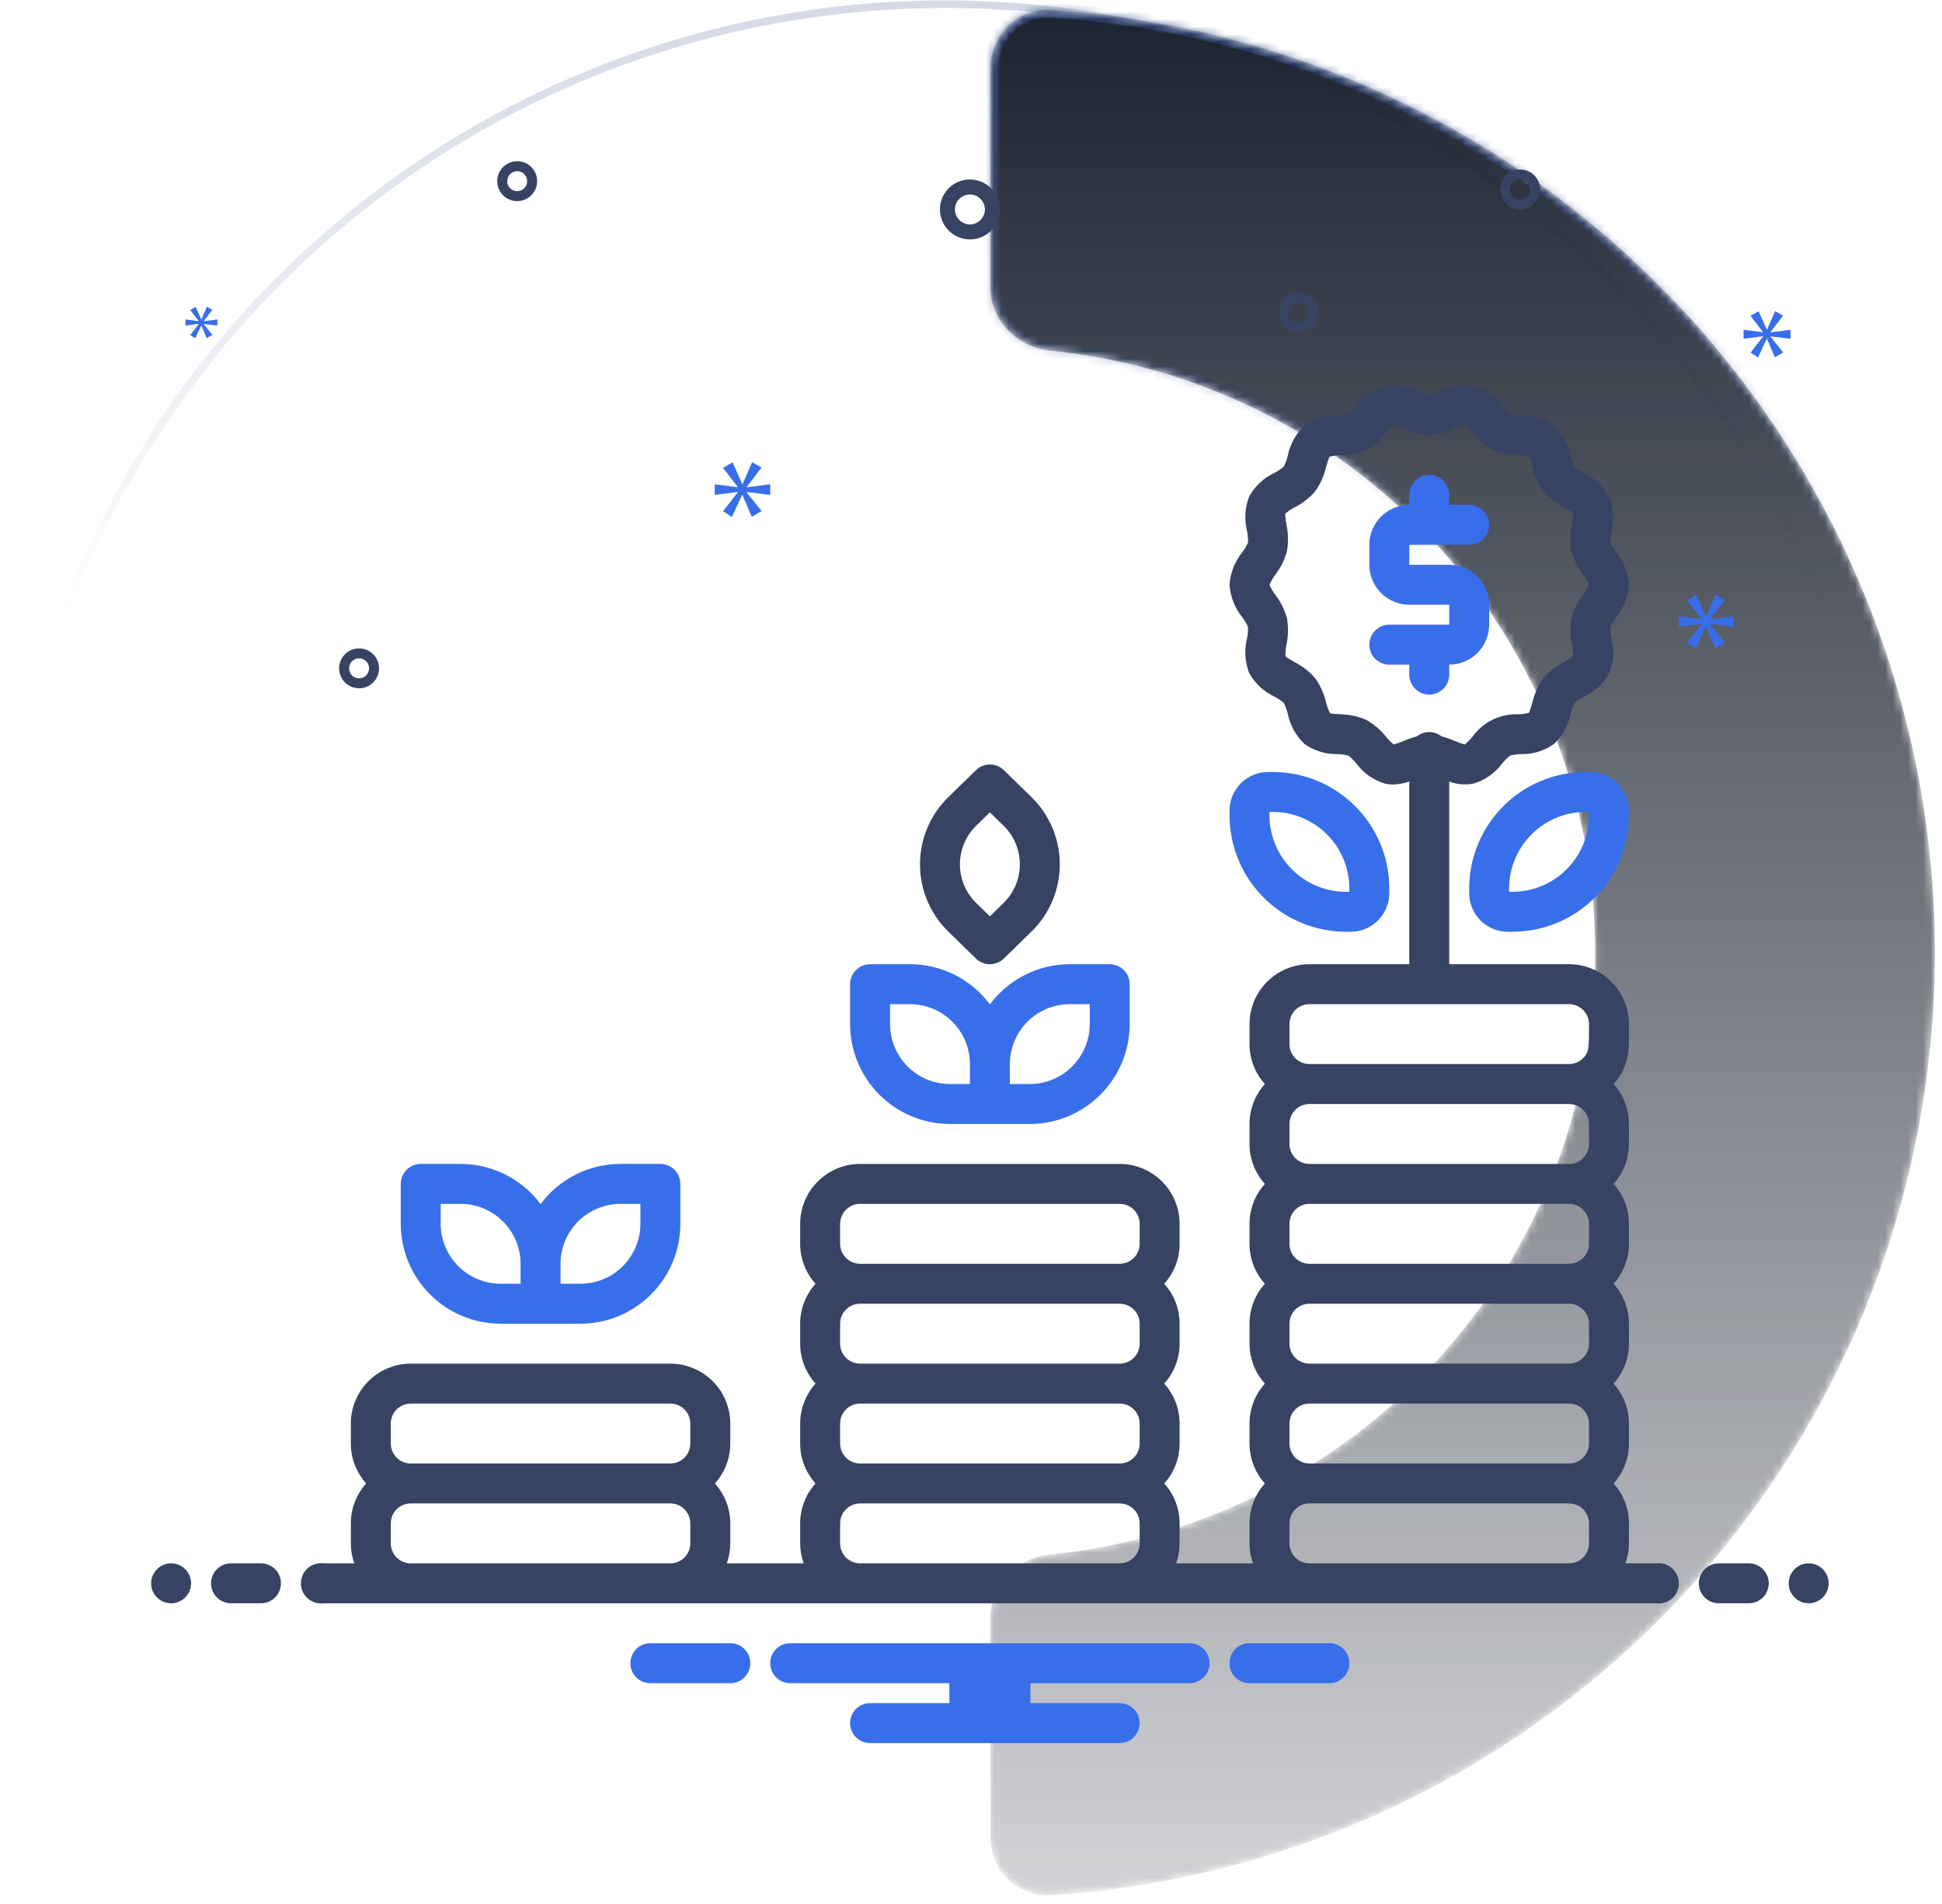 <svg width="257" height="252" viewBox="0 0 257 252" fill="none" xmlns="http://www.w3.org/2000/svg">
<circle cx="125.056" cy="125.057" r="124.5" transform="rotate(90 125.056 125.057)" stroke="url(#paint0_linear_136_384)" stroke-opacity="0.2"/>
<mask id="path-2-inside-1_136_384" fill="white">
<path d="M131.057 243.057C131.057 247.475 134.642 251.084 139.051 250.801C152.732 249.924 166.194 246.802 178.892 241.542C194.058 235.26 207.838 226.053 219.445 214.445C231.052 202.838 240.26 189.058 246.542 173.892C252.823 158.727 256.057 142.472 256.057 126.057C256.057 109.642 252.823 93.387 246.542 78.221C240.26 63.056 231.052 49.276 219.445 37.669C207.838 26.061 194.058 16.854 178.892 10.572C166.194 5.312 152.732 2.19 139.051 1.313C134.642 1.03 131.057 4.639 131.057 9.057L131.057 38.015C131.057 42.433 134.647 45.973 139.043 46.414C146.815 47.194 154.445 49.108 161.687 52.108C171.399 56.13 180.222 62.026 187.655 69.459C195.087 76.891 200.983 85.715 205.006 95.426C209.028 105.137 211.099 115.546 211.099 126.057C211.099 136.568 209.028 146.976 205.006 156.688C200.983 166.399 195.087 175.223 187.655 182.655C180.222 190.088 171.399 195.984 161.687 200.006C154.445 203.006 146.815 204.92 139.043 205.699C134.647 206.14 131.057 209.681 131.057 214.099L131.057 243.057Z"/>
</mask>
<path d="M131.057 243.057C131.057 247.475 134.642 251.084 139.051 250.801C152.732 249.924 166.194 246.802 178.892 241.542C194.058 235.26 207.838 226.053 219.445 214.445C231.052 202.838 240.26 189.058 246.542 173.892C252.823 158.727 256.057 142.472 256.057 126.057C256.057 109.642 252.823 93.387 246.542 78.221C240.26 63.056 231.052 49.276 219.445 37.669C207.838 26.061 194.058 16.854 178.892 10.572C166.194 5.312 152.732 2.19 139.051 1.313C134.642 1.03 131.057 4.639 131.057 9.057L131.057 38.015C131.057 42.433 134.647 45.973 139.043 46.414C146.815 47.194 154.445 49.108 161.687 52.108C171.399 56.13 180.222 62.026 187.655 69.459C195.087 76.891 200.983 85.715 205.006 95.426C209.028 105.137 211.099 115.546 211.099 126.057C211.099 136.568 209.028 146.976 205.006 156.688C200.983 166.399 195.087 175.223 187.655 182.655C180.222 190.088 171.399 195.984 161.687 200.006C154.445 203.006 146.815 204.92 139.043 205.699C134.647 206.14 131.057 209.681 131.057 214.099L131.057 243.057Z" fill="url(#paint1_linear_136_384)" stroke="url(#paint2_linear_136_384)" stroke-opacity="0.7" stroke-width="2" mask="url(#path-2-inside-1_136_384)"/>
<g clip-path="url(#clip0_136_384)">
<path d="M66.25 175.168H76.822C80.325 175.164 83.684 173.77 86.161 171.293C88.638 168.816 90.032 165.457 90.036 161.954V156.668C90.036 155.967 89.758 155.295 89.262 154.799C88.766 154.304 88.094 154.025 87.393 154.025H82.108C80.053 154.027 78.027 154.509 76.192 155.432C74.356 156.356 72.762 157.695 71.536 159.344C70.31 157.695 68.716 156.356 66.88 155.432C65.045 154.509 63.019 154.027 60.965 154.025H55.679C54.978 154.025 54.306 154.304 53.81 154.799C53.315 155.295 53.036 155.967 53.036 156.668V161.954C53.04 165.457 54.434 168.816 56.911 171.293C59.388 173.77 62.747 175.164 66.25 175.168ZM74.179 167.24C74.181 165.138 75.018 163.122 76.504 161.636C77.99 160.15 80.005 159.313 82.108 159.311H84.75V161.954C84.748 164.056 83.912 166.071 82.425 167.557C80.939 169.044 78.924 169.88 76.822 169.882H74.179V167.24ZM58.322 159.311H60.965C63.067 159.313 65.082 160.15 66.568 161.636C68.055 163.122 68.891 165.138 68.893 167.24V169.882H66.25C64.148 169.88 62.133 169.044 60.647 167.557C59.16 166.071 58.324 164.056 58.322 161.954V159.311ZM115.143 127.597C114.442 127.597 113.77 127.875 113.274 128.371C112.779 128.866 112.5 129.539 112.5 130.24V135.525C112.505 139.029 113.898 142.387 116.375 144.865C118.853 147.342 122.211 148.735 125.715 148.74H136.286C139.789 148.735 143.148 147.342 145.625 144.865C148.103 142.387 149.496 139.029 149.5 135.525V130.24C149.5 129.539 149.222 128.866 148.726 128.371C148.231 127.875 147.558 127.597 146.858 127.597H141.572C139.517 127.599 137.491 128.081 135.656 129.004C133.82 129.928 132.226 131.268 131 132.917C129.775 131.268 128.18 129.928 126.345 129.004C124.51 128.081 122.484 127.599 120.429 127.597H115.143ZM133.643 140.811C133.646 138.709 134.482 136.694 135.968 135.207C137.455 133.721 139.47 132.885 141.572 132.882H144.215V135.525C144.212 137.627 143.376 139.643 141.89 141.129C140.403 142.615 138.388 143.451 136.286 143.454H133.643V140.811ZM128.358 140.811V143.454H125.715C123.613 143.451 121.597 142.615 120.111 141.129C118.625 139.643 117.789 137.627 117.786 135.525V132.882H120.429C122.531 132.885 124.546 133.721 126.033 135.207C127.519 136.694 128.355 138.709 128.358 140.811Z" fill="#386EE9"/>
<path d="M131 127.597C131.689 127.597 132.351 127.328 132.845 126.846L136.459 123.322C137.658 122.163 138.612 120.774 139.263 119.238C139.915 117.702 140.251 116.051 140.251 114.383C140.251 112.714 139.915 111.063 139.263 109.527C138.612 107.991 137.658 106.603 136.459 105.443L132.845 101.919C132.351 101.437 131.689 101.168 130.999 101.168C130.31 101.168 129.647 101.437 129.154 101.919L125.541 105.443C124.342 106.603 123.388 107.991 122.736 109.527C122.085 111.063 121.749 112.714 121.749 114.383C121.749 116.051 122.085 117.702 122.736 119.238C123.388 120.774 124.342 122.163 125.541 123.322L129.154 126.846C129.647 127.328 130.31 127.598 131 127.597ZM129.232 109.228L131 107.503L132.768 109.228C133.462 109.895 134.014 110.695 134.392 111.581C134.769 112.467 134.964 113.42 134.964 114.383C134.964 115.345 134.769 116.298 134.392 117.184C134.014 118.07 133.462 118.87 132.768 119.537L131 121.262L129.232 119.537C128.537 118.87 127.985 118.07 127.608 117.184C127.23 116.298 127.036 115.345 127.036 114.383C127.036 113.42 127.23 112.467 127.608 111.581C127.985 110.695 128.537 109.895 129.232 109.228Z" fill="#364362"/>
<path d="M210.469 102.161H209.837C205.752 102.165 201.836 103.79 198.947 106.679C196.059 109.567 194.433 113.483 194.428 117.568V118.2C194.43 119.553 194.968 120.849 195.924 121.806C196.881 122.762 198.178 123.3 199.53 123.302H200.162C204.247 123.297 208.164 121.672 211.052 118.783C213.941 115.895 215.566 111.978 215.571 107.893V107.261C215.569 105.909 215.031 104.612 214.074 103.656C213.118 102.7 211.821 102.162 210.469 102.161ZM210.285 107.892C210.282 110.575 209.214 113.148 207.316 115.046C205.418 116.943 202.846 118.011 200.162 118.014H199.714V117.567C199.717 114.883 200.785 112.31 202.682 110.412C204.58 108.514 207.153 107.447 209.837 107.444H210.285V107.892ZM178.123 123.302H178.755C180.107 123.3 181.404 122.762 182.36 121.806C183.317 120.849 183.855 119.553 183.857 118.2V117.568C183.851 113.483 182.226 109.567 179.338 106.679C176.449 103.79 172.533 102.165 168.448 102.161H167.816C166.464 102.162 165.167 102.7 164.211 103.656C163.254 104.612 162.716 105.909 162.714 107.261V107.893C162.719 111.978 164.344 115.894 167.233 118.783C170.122 121.671 174.038 123.297 178.123 123.302ZM168 107.445H168.448C171.131 107.448 173.705 108.516 175.602 110.413C177.5 112.311 178.568 114.884 178.571 117.568V118.016H178.123C175.439 118.013 172.866 116.946 170.968 115.048C169.07 113.15 168.003 110.577 168 107.893V107.445ZM194.428 72.098C195.129 72.098 195.801 71.82 196.297 71.324C196.793 70.828 197.071 70.156 197.071 69.455C197.071 68.754 196.793 68.082 196.297 67.586C195.801 67.091 195.129 66.812 194.428 66.812H191.785V65.491C191.785 64.79 191.507 64.118 191.011 63.622C190.516 63.127 189.843 62.848 189.142 62.848C188.442 62.848 187.769 63.127 187.274 63.622C186.778 64.118 186.5 64.79 186.5 65.491V66.812C185.098 66.814 183.755 67.371 182.764 68.362C181.773 69.353 181.215 70.697 181.214 72.098V74.741C181.215 76.142 181.773 77.486 182.764 78.477C183.755 79.468 185.098 80.025 186.5 80.027H191.785V82.669H183.857C183.156 82.669 182.484 82.948 181.988 83.444C181.492 83.939 181.214 84.611 181.214 85.312C181.214 86.013 181.492 86.686 181.988 87.181C182.484 87.677 183.156 87.955 183.857 87.955H186.5V89.277C186.5 89.978 186.778 90.65 187.274 91.145C187.769 91.641 188.442 91.919 189.142 91.919C189.843 91.919 190.516 91.641 191.011 91.145C191.507 90.65 191.785 89.978 191.785 89.277V87.955C193.187 87.954 194.53 87.396 195.521 86.406C196.512 85.415 197.07 84.071 197.071 82.669V80.027C197.07 78.625 196.512 77.281 195.521 76.291C194.53 75.3 193.187 74.742 191.785 74.741H186.5V72.098H194.428Z" fill="#386EE9"/>
<path d="M128.357 31.682C129.141 31.682 129.908 31.45 130.56 31.014C131.212 30.578 131.72 29.959 132.02 29.235C132.32 28.511 132.398 27.713 132.245 26.945C132.092 26.175 131.715 25.469 131.16 24.915C130.606 24.36 129.9 23.983 129.131 23.83C128.362 23.677 127.565 23.755 126.84 24.055C126.116 24.355 125.497 24.863 125.061 25.515C124.625 26.167 124.393 26.934 124.393 27.718C124.394 28.769 124.812 29.777 125.555 30.52C126.298 31.263 127.306 31.681 128.357 31.682ZM128.357 25.736C128.749 25.736 129.132 25.852 129.458 26.07C129.784 26.288 130.038 26.597 130.188 26.959C130.339 27.322 130.378 27.72 130.301 28.105C130.225 28.489 130.036 28.842 129.759 29.119C129.482 29.397 129.128 29.585 128.744 29.662C128.359 29.738 127.961 29.699 127.599 29.549C127.237 29.399 126.927 29.145 126.709 28.819C126.491 28.493 126.375 28.11 126.375 27.718C126.375 27.192 126.584 26.688 126.956 26.317C127.328 25.945 127.832 25.736 128.357 25.736ZM68.441 21.331C67.918 21.331 67.407 21.486 66.973 21.777C66.538 22.067 66.199 22.48 65.999 22.963C65.799 23.446 65.747 23.977 65.849 24.49C65.951 25.003 66.203 25.474 66.572 25.843C66.942 26.213 67.413 26.464 67.925 26.566C68.438 26.668 68.969 26.616 69.452 26.416C69.935 26.216 70.348 25.877 70.638 25.443C70.929 25.008 71.084 24.497 71.084 23.974C71.083 23.274 70.805 22.602 70.309 22.106C69.814 21.611 69.142 21.332 68.441 21.331ZM68.441 25.296C68.18 25.296 67.924 25.218 67.707 25.073C67.49 24.928 67.32 24.721 67.22 24.48C67.12 24.238 67.094 23.973 67.145 23.716C67.196 23.46 67.322 23.225 67.507 23.04C67.691 22.855 67.927 22.729 68.183 22.678C68.439 22.627 68.705 22.653 68.947 22.753C69.188 22.854 69.394 23.023 69.54 23.24C69.685 23.457 69.762 23.713 69.762 23.974C69.762 24.325 69.623 24.66 69.375 24.908C69.127 25.156 68.791 25.295 68.441 25.296ZM201.173 22.432C200.651 22.432 200.14 22.587 199.705 22.878C199.27 23.168 198.932 23.581 198.732 24.064C198.532 24.547 198.479 25.078 198.581 25.591C198.683 26.103 198.935 26.574 199.304 26.944C199.674 27.313 200.145 27.565 200.658 27.667C201.17 27.769 201.702 27.717 202.185 27.517C202.668 27.317 203.08 26.978 203.371 26.543C203.661 26.109 203.816 25.598 203.816 25.075C203.815 24.374 203.537 23.703 203.041 23.207C202.546 22.712 201.874 22.433 201.173 22.432ZM201.173 26.396C200.912 26.396 200.656 26.319 200.439 26.174C200.222 26.029 200.052 25.822 199.952 25.581C199.852 25.339 199.826 25.074 199.877 24.817C199.928 24.561 200.054 24.325 200.239 24.141C200.424 23.956 200.659 23.83 200.915 23.779C201.172 23.728 201.437 23.754 201.679 23.854C201.92 23.954 202.127 24.124 202.272 24.341C202.417 24.558 202.495 24.814 202.495 25.075C202.494 25.425 202.355 25.761 202.107 26.009C201.86 26.257 201.524 26.396 201.173 26.396ZM171.882 38.715C171.36 38.715 170.849 38.87 170.414 39.16C169.98 39.451 169.641 39.863 169.441 40.346C169.241 40.829 169.188 41.361 169.29 41.873C169.392 42.386 169.644 42.857 170.014 43.227C170.383 43.596 170.854 43.848 171.367 43.95C171.88 44.052 172.411 43.999 172.894 43.799C173.377 43.599 173.79 43.261 174.08 42.826C174.37 42.391 174.525 41.88 174.525 41.358C174.525 40.657 174.246 39.985 173.75 39.49C173.255 38.994 172.583 38.715 171.882 38.715ZM171.882 42.679C171.621 42.679 171.366 42.602 171.148 42.456C170.931 42.311 170.762 42.105 170.662 41.863C170.562 41.622 170.535 41.356 170.586 41.1C170.637 40.843 170.763 40.608 170.948 40.423C171.133 40.239 171.368 40.113 171.625 40.062C171.881 40.011 172.147 40.037 172.388 40.137C172.63 40.237 172.836 40.406 172.981 40.623C173.126 40.841 173.204 41.096 173.204 41.358C173.204 41.708 173.064 42.044 172.816 42.292C172.569 42.539 172.233 42.679 171.882 42.679ZM50.162 88.444C50.162 87.921 50.007 87.41 49.716 86.976C49.426 86.541 49.013 86.203 48.53 86.002C48.047 85.802 47.516 85.75 47.003 85.852C46.491 85.954 46.02 86.206 45.65 86.575C45.28 86.945 45.029 87.416 44.927 87.928C44.825 88.441 44.877 88.973 45.077 89.456C45.277 89.938 45.616 90.351 46.05 90.642C46.485 90.932 46.996 91.087 47.519 91.087C48.22 91.086 48.891 90.808 49.387 90.312C49.882 89.817 50.161 89.145 50.162 88.444ZM46.197 88.444C46.197 88.183 46.275 87.927 46.42 87.71C46.565 87.493 46.772 87.323 47.013 87.223C47.255 87.123 47.52 87.097 47.777 87.148C48.033 87.199 48.268 87.325 48.453 87.51C48.638 87.695 48.764 87.93 48.815 88.186C48.866 88.443 48.84 88.708 48.74 88.95C48.64 89.191 48.47 89.398 48.253 89.543C48.036 89.688 47.78 89.766 47.519 89.766C47.169 89.765 46.833 89.626 46.585 89.378C46.337 89.13 46.198 88.794 46.197 88.444Z" fill="#364362"/>
<path d="M98.808 64.455L100.773 61.871L99.532 61.169L98.271 64.062H98.229L96.947 61.188L95.685 61.913L97.629 64.435V64.476L94.59 64.084V65.488L97.65 65.096V65.138L95.685 67.659L96.864 68.405L98.209 65.488H98.249L99.49 68.383L100.792 67.64L98.808 65.158V65.117L101.929 65.488V64.084L98.808 64.496V64.455ZM26.301 42.881L25.17 44.334L25.848 44.763L26.623 43.084H26.646L27.361 44.751L28.111 44.322L26.968 42.893V42.869L28.765 43.084V42.273L26.968 42.513V42.489L28.099 41L27.384 40.595L26.659 42.261H26.634L25.896 40.607L25.17 41.023L26.289 42.477V42.501L24.538 42.273V43.084L26.301 42.858V42.881ZM229.378 82.94V81.562L226.318 81.968V81.927L228.244 79.392L227.027 78.703L225.79 81.541H225.749L224.493 78.722L223.253 79.433L225.161 81.907V81.948L222.179 81.562V82.94L225.181 82.556V82.597L223.253 85.07L224.409 85.801L225.73 82.94H225.769L226.986 85.78L228.264 85.051L226.318 82.617V82.576L229.378 82.94ZM234.304 43.956L235.967 41.769L234.917 41.174L233.851 43.623H233.815L232.73 41.191L231.663 41.804L233.308 43.938V43.973L230.735 43.641V44.83L233.325 44.499V44.533L231.663 46.667L232.659 47.297L233.798 44.83H233.833L234.882 47.279L235.984 46.65L234.304 44.55V44.516L236.946 44.83V43.641L234.304 43.99V43.956Z" fill="#386EE9"/>
<path d="M22.643 212.167C24.102 212.167 25.286 210.984 25.286 209.524C25.286 208.064 24.102 206.881 22.643 206.881C21.183 206.881 20 208.064 20 209.524C20 210.984 21.183 212.167 22.643 212.167Z" fill="#364362"/>
<path d="M34.536 206.881H30.572C29.871 206.881 29.198 207.16 28.703 207.655C28.207 208.151 27.929 208.823 27.929 209.524C27.929 210.225 28.207 210.897 28.703 211.393C29.198 211.888 29.871 212.167 30.572 212.167H34.536C35.237 212.167 35.909 211.888 36.405 211.393C36.9 210.897 37.179 210.225 37.179 209.524C37.179 208.823 36.9 208.151 36.405 207.655C35.909 207.16 35.237 206.881 34.536 206.881ZM231.429 206.881H227.464C226.764 206.881 226.091 207.16 225.596 207.655C225.1 208.151 224.822 208.823 224.822 209.524C224.822 210.225 225.1 210.897 225.596 211.393C226.091 211.888 226.764 212.167 227.464 212.167H231.429C232.13 212.167 232.802 211.888 233.298 211.393C233.793 210.897 234.072 210.225 234.072 209.524C234.072 208.823 233.793 208.151 233.298 207.655C232.802 207.16 232.13 206.881 231.429 206.881Z" fill="#364362"/>
<path d="M239.357 212.167C240.816 212.167 242 210.984 242 209.524C242 208.064 240.816 206.881 239.357 206.881C237.897 206.881 236.714 208.064 236.714 209.524C236.714 210.984 237.897 212.167 239.357 212.167Z" fill="#364362"/>
<path d="M176.132 217.453H165.154C164.488 217.504 163.866 217.805 163.413 218.295C162.959 218.785 162.708 219.428 162.708 220.095C162.708 220.763 162.959 221.406 163.413 221.896C163.866 222.386 164.488 222.687 165.154 222.738H176.132C176.798 222.687 177.419 222.386 177.873 221.896C178.326 221.406 178.578 220.763 178.578 220.095C178.578 219.428 178.326 218.785 177.873 218.295C177.419 217.805 176.798 217.504 176.132 217.453ZM96.846 217.453H85.868C85.202 217.504 84.581 217.805 84.127 218.295C83.674 218.785 83.422 219.428 83.422 220.095C83.422 220.763 83.674 221.406 84.127 221.896C84.581 222.386 85.202 222.687 85.868 222.738H96.846C97.512 222.687 98.133 222.386 98.587 221.896C99.04 221.406 99.292 220.763 99.292 220.095C99.292 219.428 99.04 218.785 98.587 218.295C98.133 217.805 97.512 217.504 96.846 217.453ZM157.428 217.453H104.571C103.87 217.453 103.198 217.731 102.703 218.227C102.207 218.722 101.928 219.394 101.928 220.095C101.928 220.796 102.207 221.469 102.703 221.964C103.198 222.46 103.87 222.738 104.571 222.738H125.635V225.381H115.143C114.442 225.381 113.77 225.66 113.274 226.155C112.778 226.651 112.5 227.323 112.5 228.024C112.5 228.725 112.778 229.397 113.274 229.893C113.77 230.388 114.442 230.667 115.143 230.667H148.178C148.879 230.667 149.552 230.388 150.047 229.893C150.543 229.397 150.821 228.725 150.821 228.024C150.821 227.323 150.543 226.651 150.047 226.155C149.552 225.66 148.879 225.381 148.178 225.381H136.365V222.738H157.428C158.129 222.738 158.802 222.46 159.297 221.964C159.793 221.469 160.071 220.796 160.071 220.095C160.071 219.394 159.793 218.722 159.297 218.227C158.802 217.731 158.129 217.453 157.428 217.453Z" fill="#386EE9"/>
<path d="M219.167 206.881H215.109C215.413 206.033 215.57 205.139 215.571 204.238V201.595C215.571 199.642 214.846 197.759 213.536 196.31C214.846 194.86 215.571 192.977 215.571 191.024V188.381C215.571 186.428 214.846 184.545 213.536 183.095C214.846 181.646 215.571 179.763 215.571 177.81V175.167C215.571 173.214 214.846 171.33 213.536 169.881C214.846 168.432 215.571 166.548 215.571 164.595V161.953C215.571 159.999 214.846 158.116 213.536 156.667C214.846 155.218 215.571 153.334 215.571 151.381V148.738C215.571 146.785 214.846 144.902 213.536 143.453C214.846 142.003 215.571 140.12 215.571 138.167V135.524C215.569 133.422 214.733 131.407 213.246 129.92C211.76 128.434 209.745 127.598 207.643 127.595H191.786V103.422C192.822 103.816 193.949 103.908 195.035 103.687C196.545 103.222 197.867 102.287 198.808 101.017C199.112 100.64 199.458 100.297 199.838 99.996C200.312 99.873 200.798 99.806 201.287 99.796C202.845 99.828 204.372 99.359 205.643 98.457C206.783 97.384 207.561 95.983 207.867 94.449C207.985 93.951 208.161 93.47 208.393 93.015C208.766 92.695 209.175 92.42 209.613 92.197C211.033 91.535 212.206 90.441 212.967 89.072C213.53 87.624 213.634 86.039 213.264 84.53C213.155 84.013 213.11 83.485 213.132 82.957C213.332 82.509 213.582 82.085 213.877 81.693C214.875 80.467 215.467 78.961 215.571 77.384C215.467 75.806 214.875 74.3 213.877 73.075C213.582 72.682 213.332 72.258 213.132 71.809C213.11 71.281 213.155 70.754 213.264 70.237C213.633 68.729 213.53 67.144 212.968 65.697C212.208 64.327 211.034 63.233 209.614 62.571C209.177 62.347 208.767 62.072 208.395 61.751C208.162 61.296 207.985 60.815 207.866 60.318C207.56 58.783 206.784 57.383 205.646 56.31C204.376 55.408 202.85 54.938 201.292 54.968C200.802 54.96 200.315 54.893 199.841 54.77C199.459 54.47 199.113 54.127 198.808 53.749C197.868 52.479 196.546 51.543 195.036 51.079C193.509 50.837 191.945 51.091 190.573 51.803C190.117 52.019 189.637 52.178 189.143 52.277C188.649 52.178 188.168 52.019 187.713 51.803C186.342 51.09 184.777 50.835 183.251 51.078C181.741 51.543 180.419 52.478 179.478 53.747C179.173 54.125 178.827 54.468 178.447 54.769C177.974 54.892 177.488 54.959 176.999 54.968C175.441 54.937 173.913 55.406 172.642 56.308C171.502 57.381 170.725 58.782 170.418 60.316C170.301 60.813 170.124 61.295 169.892 61.75C169.52 62.071 169.11 62.346 168.673 62.569C167.253 63.231 166.079 64.325 165.319 65.694C164.756 67.141 164.652 68.727 165.021 70.235C165.131 70.751 165.175 71.28 165.154 71.807C164.954 72.255 164.703 72.68 164.408 73.072C163.41 74.299 162.818 75.805 162.714 77.384C162.819 78.961 163.411 80.466 164.408 81.692C164.704 82.084 164.954 82.509 165.154 82.959C165.175 83.486 165.131 84.013 165.021 84.529C164.652 86.037 164.756 87.623 165.317 89.07C166.078 90.439 167.252 91.533 168.671 92.194C169.109 92.418 169.519 92.693 169.891 93.014C170.123 93.469 170.301 93.95 170.419 94.447C170.725 95.981 171.501 97.382 172.639 98.455C173.91 99.357 175.436 99.827 176.994 99.796C177.483 99.805 177.97 99.872 178.445 99.996C178.826 100.297 179.173 100.639 179.478 101.017C180.417 102.287 181.739 103.223 183.249 103.687C183.617 103.772 183.993 103.814 184.37 103.814C185.097 103.798 185.816 103.665 186.5 103.417V127.598H173.286C171.184 127.6 169.168 128.437 167.682 129.923C166.196 131.409 165.36 133.425 165.357 135.527V138.169C165.358 140.123 166.083 142.006 167.392 143.455C166.083 144.904 165.358 146.788 165.357 148.741V151.384C165.358 153.337 166.083 155.22 167.392 156.669C166.083 158.119 165.358 160.002 165.357 161.955V164.598C165.358 166.551 166.083 168.435 167.392 169.884C166.083 171.333 165.358 173.216 165.357 175.169V177.812C165.358 179.765 166.083 181.649 167.392 183.098C166.083 184.547 165.358 186.431 165.357 188.384V191.027C165.358 192.98 166.083 194.863 167.392 196.312C166.083 197.762 165.358 199.645 165.357 201.598V204.241C165.359 205.142 165.515 206.036 165.82 206.884H155.645C155.949 206.036 156.105 205.142 156.107 204.241V201.598C156.107 199.645 155.381 197.762 154.072 196.312C155.381 194.863 156.107 192.98 156.107 191.027V188.384C156.107 186.431 155.381 184.547 154.072 183.098C155.381 181.649 156.107 179.765 156.107 177.812V175.169C156.107 173.216 155.381 171.333 154.072 169.884C155.381 168.435 156.107 166.551 156.107 164.598V161.955C156.105 159.853 155.269 157.838 153.782 156.352C152.296 154.865 150.281 154.029 148.179 154.027H113.821C111.719 154.029 109.704 154.865 108.218 156.352C106.731 157.838 105.895 159.853 105.893 161.955V164.598C105.893 166.551 106.618 168.435 107.928 169.884C106.618 171.333 105.893 173.216 105.893 175.169V177.812C105.893 179.765 106.618 181.649 107.928 183.098C106.618 184.547 105.893 186.431 105.893 188.384V191.027C105.893 192.98 106.618 194.863 107.928 196.312C106.618 197.762 105.893 199.645 105.893 201.598V204.241C105.895 205.142 106.051 206.036 106.355 206.884H96.18C96.484 206.036 96.641 205.142 96.643 204.241V201.598C96.642 199.645 95.917 197.762 94.608 196.312C95.917 194.863 96.642 192.98 96.643 191.027V188.384C96.64 186.282 95.804 184.266 94.318 182.78C92.832 181.294 90.816 180.458 88.714 180.455H54.357C52.255 180.458 50.24 181.294 48.753 182.78C47.267 184.266 46.431 186.282 46.428 188.384V191.027C46.429 192.98 47.154 194.863 48.464 196.312C47.154 197.762 46.429 199.645 46.428 201.598V204.241C46.43 205.142 46.587 206.036 46.891 206.884H42.833C42.457 206.835 42.075 206.866 41.712 206.977C41.349 207.087 41.014 207.273 40.729 207.524C40.444 207.774 40.216 208.082 40.06 208.427C39.903 208.773 39.822 209.147 39.822 209.527C39.822 209.906 39.903 210.281 40.06 210.626C40.216 210.971 40.444 211.279 40.729 211.53C41.014 211.78 41.349 211.966 41.712 212.077C42.075 212.187 42.457 212.219 42.833 212.169H219.166C219.542 212.219 219.924 212.187 220.287 212.077C220.649 211.966 220.984 211.78 221.269 211.53C221.554 211.279 221.783 210.971 221.939 210.626C222.095 210.281 222.176 209.906 222.176 209.527C222.176 209.147 222.095 208.773 221.939 208.427C221.783 208.082 221.554 207.774 221.269 207.524C220.984 207.273 220.649 207.087 220.287 206.977C219.924 206.866 219.542 206.835 219.166 206.884L219.167 206.881ZM185.711 98.069C185.299 98.254 184.872 98.404 184.436 98.519C184.067 98.21 183.727 97.869 183.421 97.499C182.699 96.585 181.803 95.822 180.785 95.256C179.705 94.789 178.544 94.54 177.368 94.523C176.883 94.487 176.149 94.436 176.02 94.394C175.786 93.937 175.607 93.454 175.488 92.954C175.222 91.808 174.737 90.724 174.059 89.762C173.297 88.874 172.367 88.147 171.322 87.621C170.901 87.397 170.498 87.141 170.116 86.856C170.098 86.344 170.142 85.832 170.248 85.331C170.493 84.172 170.515 82.977 170.312 81.809C170.006 80.693 169.487 79.646 168.784 78.726C168.474 78.315 168.211 77.871 167.999 77.402C168.201 76.916 168.464 76.458 168.784 76.04C169.487 75.12 170.007 74.073 170.312 72.956C170.515 71.788 170.492 70.593 170.246 69.434C170.155 68.955 170.099 68.469 170.08 67.982C170.458 67.652 170.875 67.37 171.322 67.143C172.366 66.616 173.297 65.889 174.06 65.003C174.737 64.041 175.223 62.957 175.49 61.811C175.613 61.345 175.762 60.887 175.936 60.438C176.406 60.317 176.887 60.251 177.372 60.242C178.547 60.285 179.715 60.036 180.771 59.518C181.827 58.999 182.738 58.226 183.422 57.269C183.728 56.897 184.068 56.555 184.437 56.246C184.873 56.361 185.299 56.511 185.711 56.696C186.765 57.266 187.944 57.564 189.143 57.564C190.341 57.564 191.521 57.266 192.575 56.696C192.986 56.511 193.412 56.361 193.848 56.246C194.218 56.555 194.558 56.897 194.865 57.268C195.587 58.182 196.483 58.944 197.501 59.51C198.581 59.977 199.742 60.226 200.918 60.243C201.403 60.278 202.136 60.329 202.266 60.37C202.5 60.828 202.678 61.312 202.797 61.812C203.063 62.958 203.549 64.042 204.227 65.003C204.989 65.891 205.919 66.618 206.964 67.144C207.385 67.369 207.788 67.625 208.17 67.91C208.188 68.422 208.143 68.934 208.038 69.435C207.792 70.594 207.77 71.79 207.973 72.957C208.279 74.074 208.798 75.121 209.502 76.04C209.815 76.454 210.078 76.905 210.283 77.382C210.078 77.86 209.816 78.311 209.503 78.726C208.799 79.646 208.279 80.693 207.973 81.811C207.771 82.978 207.793 84.173 208.039 85.332C208.131 85.811 208.186 86.296 208.206 86.783C207.828 87.113 207.41 87.394 206.964 87.622C205.919 88.149 204.989 88.876 204.226 89.763C203.549 90.725 203.063 91.808 202.796 92.954C202.673 93.42 202.523 93.879 202.349 94.328C201.88 94.449 201.398 94.515 200.914 94.524C199.738 94.481 198.57 94.73 197.514 95.249C196.458 95.767 195.547 96.54 194.863 97.497C194.557 97.868 194.218 98.21 193.848 98.519C193.412 98.404 192.986 98.254 192.575 98.069C191.982 97.818 191.373 97.606 190.752 97.435C190.294 97.072 189.727 96.875 189.143 96.875C188.558 96.875 187.991 97.072 187.533 97.435C186.912 97.606 186.304 97.818 185.711 98.069ZM170.643 135.527C170.644 134.826 170.923 134.154 171.418 133.659C171.913 133.164 172.585 132.885 173.286 132.884H207.643C208.343 132.885 209.015 133.164 209.51 133.659C210.006 134.154 210.285 134.826 210.286 135.527V138.169C210.285 138.87 210.006 139.542 209.51 140.037C209.015 140.532 208.343 140.811 207.643 140.812H173.286C172.585 140.811 171.913 140.532 171.418 140.037C170.923 139.542 170.644 138.87 170.643 138.169V135.527ZM170.643 148.741C170.644 148.04 170.923 147.369 171.418 146.873C171.913 146.378 172.585 146.099 173.286 146.098H207.643C208.343 146.099 209.015 146.378 209.51 146.873C210.006 147.369 210.285 148.04 210.286 148.741V151.384C210.285 152.084 210.006 152.756 209.51 153.251C209.015 153.747 208.343 154.026 207.643 154.027H173.286C172.585 154.026 171.913 153.747 171.418 153.251C170.923 152.756 170.644 152.084 170.643 151.384V148.741ZM170.643 161.955C170.644 161.255 170.923 160.583 171.418 160.088C171.913 159.592 172.585 159.313 173.286 159.312H207.643C208.343 159.313 209.015 159.592 209.51 160.088C210.006 160.583 210.285 161.255 210.286 161.955V164.598C210.285 165.299 210.006 165.97 209.51 166.466C209.015 166.961 208.343 167.24 207.643 167.241H173.286C172.585 167.24 171.913 166.961 171.418 166.466C170.923 165.97 170.644 165.299 170.643 164.598V161.955ZM170.643 175.169C170.644 174.469 170.923 173.797 171.418 173.302C171.913 172.806 172.585 172.528 173.286 172.527H207.643C208.343 172.528 209.015 172.806 209.51 173.302C210.006 173.797 210.285 174.469 210.286 175.169V177.812C210.285 178.513 210.006 179.185 209.51 179.68C209.015 180.175 208.343 180.454 207.643 180.455H173.286C172.585 180.454 171.913 180.175 171.418 179.68C170.923 179.185 170.644 178.513 170.643 177.812V175.169ZM170.643 188.384C170.644 187.683 170.923 187.012 171.418 186.516C171.913 186.021 172.585 185.742 173.286 185.741H207.643C208.343 185.742 209.015 186.021 209.51 186.516C210.006 187.012 210.285 187.683 210.286 188.384V191.027C210.285 191.727 210.006 192.399 209.51 192.894C209.015 193.39 208.343 193.668 207.643 193.669H173.286C172.585 193.668 171.913 193.39 171.418 192.894C170.923 192.399 170.644 191.727 170.643 191.027V188.384ZM111.179 161.955C111.18 161.255 111.458 160.583 111.954 160.088C112.449 159.592 113.121 159.313 113.821 159.312H148.179C148.879 159.313 149.551 159.592 150.046 160.088C150.542 160.583 150.82 161.255 150.821 161.955V164.598C150.82 165.299 150.542 165.97 150.046 166.466C149.551 166.961 148.879 167.24 148.179 167.241H113.821C113.121 167.24 112.449 166.961 111.954 166.466C111.458 165.97 111.18 165.299 111.179 164.598V161.955ZM111.179 175.169C111.18 174.469 111.458 173.797 111.954 173.302C112.449 172.806 113.121 172.528 113.821 172.527H148.179C148.879 172.528 149.551 172.806 150.046 173.302C150.542 173.797 150.82 174.469 150.821 175.169V177.812C150.82 178.513 150.542 179.185 150.046 179.68C149.551 180.175 148.879 180.454 148.179 180.455H113.821C113.121 180.454 112.449 180.175 111.954 179.68C111.458 179.185 111.18 178.513 111.179 177.812V175.169ZM111.179 188.384C111.18 187.683 111.458 187.012 111.954 186.516C112.449 186.021 113.121 185.742 113.821 185.741H148.179C148.879 185.742 149.551 186.021 150.046 186.516C150.542 187.012 150.82 187.683 150.821 188.384V191.027C150.82 191.727 150.542 192.399 150.046 192.894C149.551 193.39 148.879 193.668 148.179 193.669H113.821C113.121 193.668 112.449 193.39 111.954 192.894C111.458 192.399 111.18 191.727 111.179 191.027V188.384ZM51.714 188.384C51.715 187.683 51.994 187.012 52.489 186.516C52.985 186.021 53.657 185.742 54.357 185.741H88.714C89.415 185.742 90.086 186.021 90.582 186.516C91.077 187.012 91.356 187.683 91.357 188.384V191.027C91.356 191.727 91.077 192.399 90.582 192.894C90.086 193.39 89.415 193.668 88.714 193.669H54.357C53.657 193.668 52.985 193.39 52.489 192.894C51.994 192.399 51.715 191.727 51.714 191.027V188.384ZM54.357 206.884C53.657 206.883 52.985 206.604 52.489 206.109C51.994 205.613 51.715 204.942 51.714 204.241V201.598C51.715 200.897 51.994 200.226 52.489 199.73C52.985 199.235 53.657 198.956 54.357 198.955H88.714C89.415 198.956 90.086 199.235 90.582 199.73C91.077 200.226 91.356 200.897 91.357 201.598V204.241C91.356 204.942 91.077 205.613 90.582 206.109C90.086 206.604 89.415 206.883 88.714 206.884H54.357ZM113.821 206.884C113.121 206.883 112.449 206.604 111.954 206.109C111.458 205.613 111.18 204.942 111.179 204.241V201.598C111.18 200.897 111.458 200.226 111.954 199.73C112.449 199.235 113.121 198.956 113.821 198.955H148.179C148.879 198.956 149.551 199.235 150.046 199.73C150.542 200.226 150.82 200.897 150.821 201.598V204.241C150.82 204.942 150.542 205.613 150.046 206.109C149.551 206.604 148.879 206.883 148.179 206.884H113.821ZM173.286 206.884C172.585 206.883 171.913 206.604 171.418 206.109C170.923 205.613 170.644 204.942 170.643 204.241V201.598C170.644 200.897 170.923 200.226 171.418 199.73C171.913 199.235 172.585 198.956 173.286 198.955H207.643C208.343 198.956 209.015 199.235 209.51 199.73C210.006 200.226 210.285 200.897 210.286 201.598V204.241C210.285 204.942 210.006 205.613 209.51 206.109C209.015 206.604 208.343 206.883 207.643 206.884H173.286Z" fill="#364362"/>
</g>
<defs>
<linearGradient id="paint0_linear_136_384" x1="0.056" y1="125.057" x2="250.056" y2="125.057" gradientUnits="userSpaceOnUse">
<stop stop-color="#2A447F"/>
<stop offset="0.33" stop-color="#2A447F" stop-opacity="0"/>
</linearGradient>
<linearGradient id="paint1_linear_136_384" x1="131.057" y1="1.057" x2="131.057" y2="251.057" gradientUnits="userSpaceOnUse">
<stop stop-color="#1C2330"/>
<stop offset="1" stop-color="#1C2330" stop-opacity="0.2"/>
</linearGradient>
<linearGradient id="paint2_linear_136_384" x1="131.057" y1="1.057" x2="131.057" y2="251.057" gradientUnits="userSpaceOnUse">
<stop stop-color="#2A447F"/>
<stop offset="0.33" stop-color="#2A447F" stop-opacity="0"/>
</linearGradient>
<clipPath id="clip0_136_384">
<rect width="222" height="222" fill="white" transform="translate(20 14.999)"/>
</clipPath>
</defs>
</svg>
